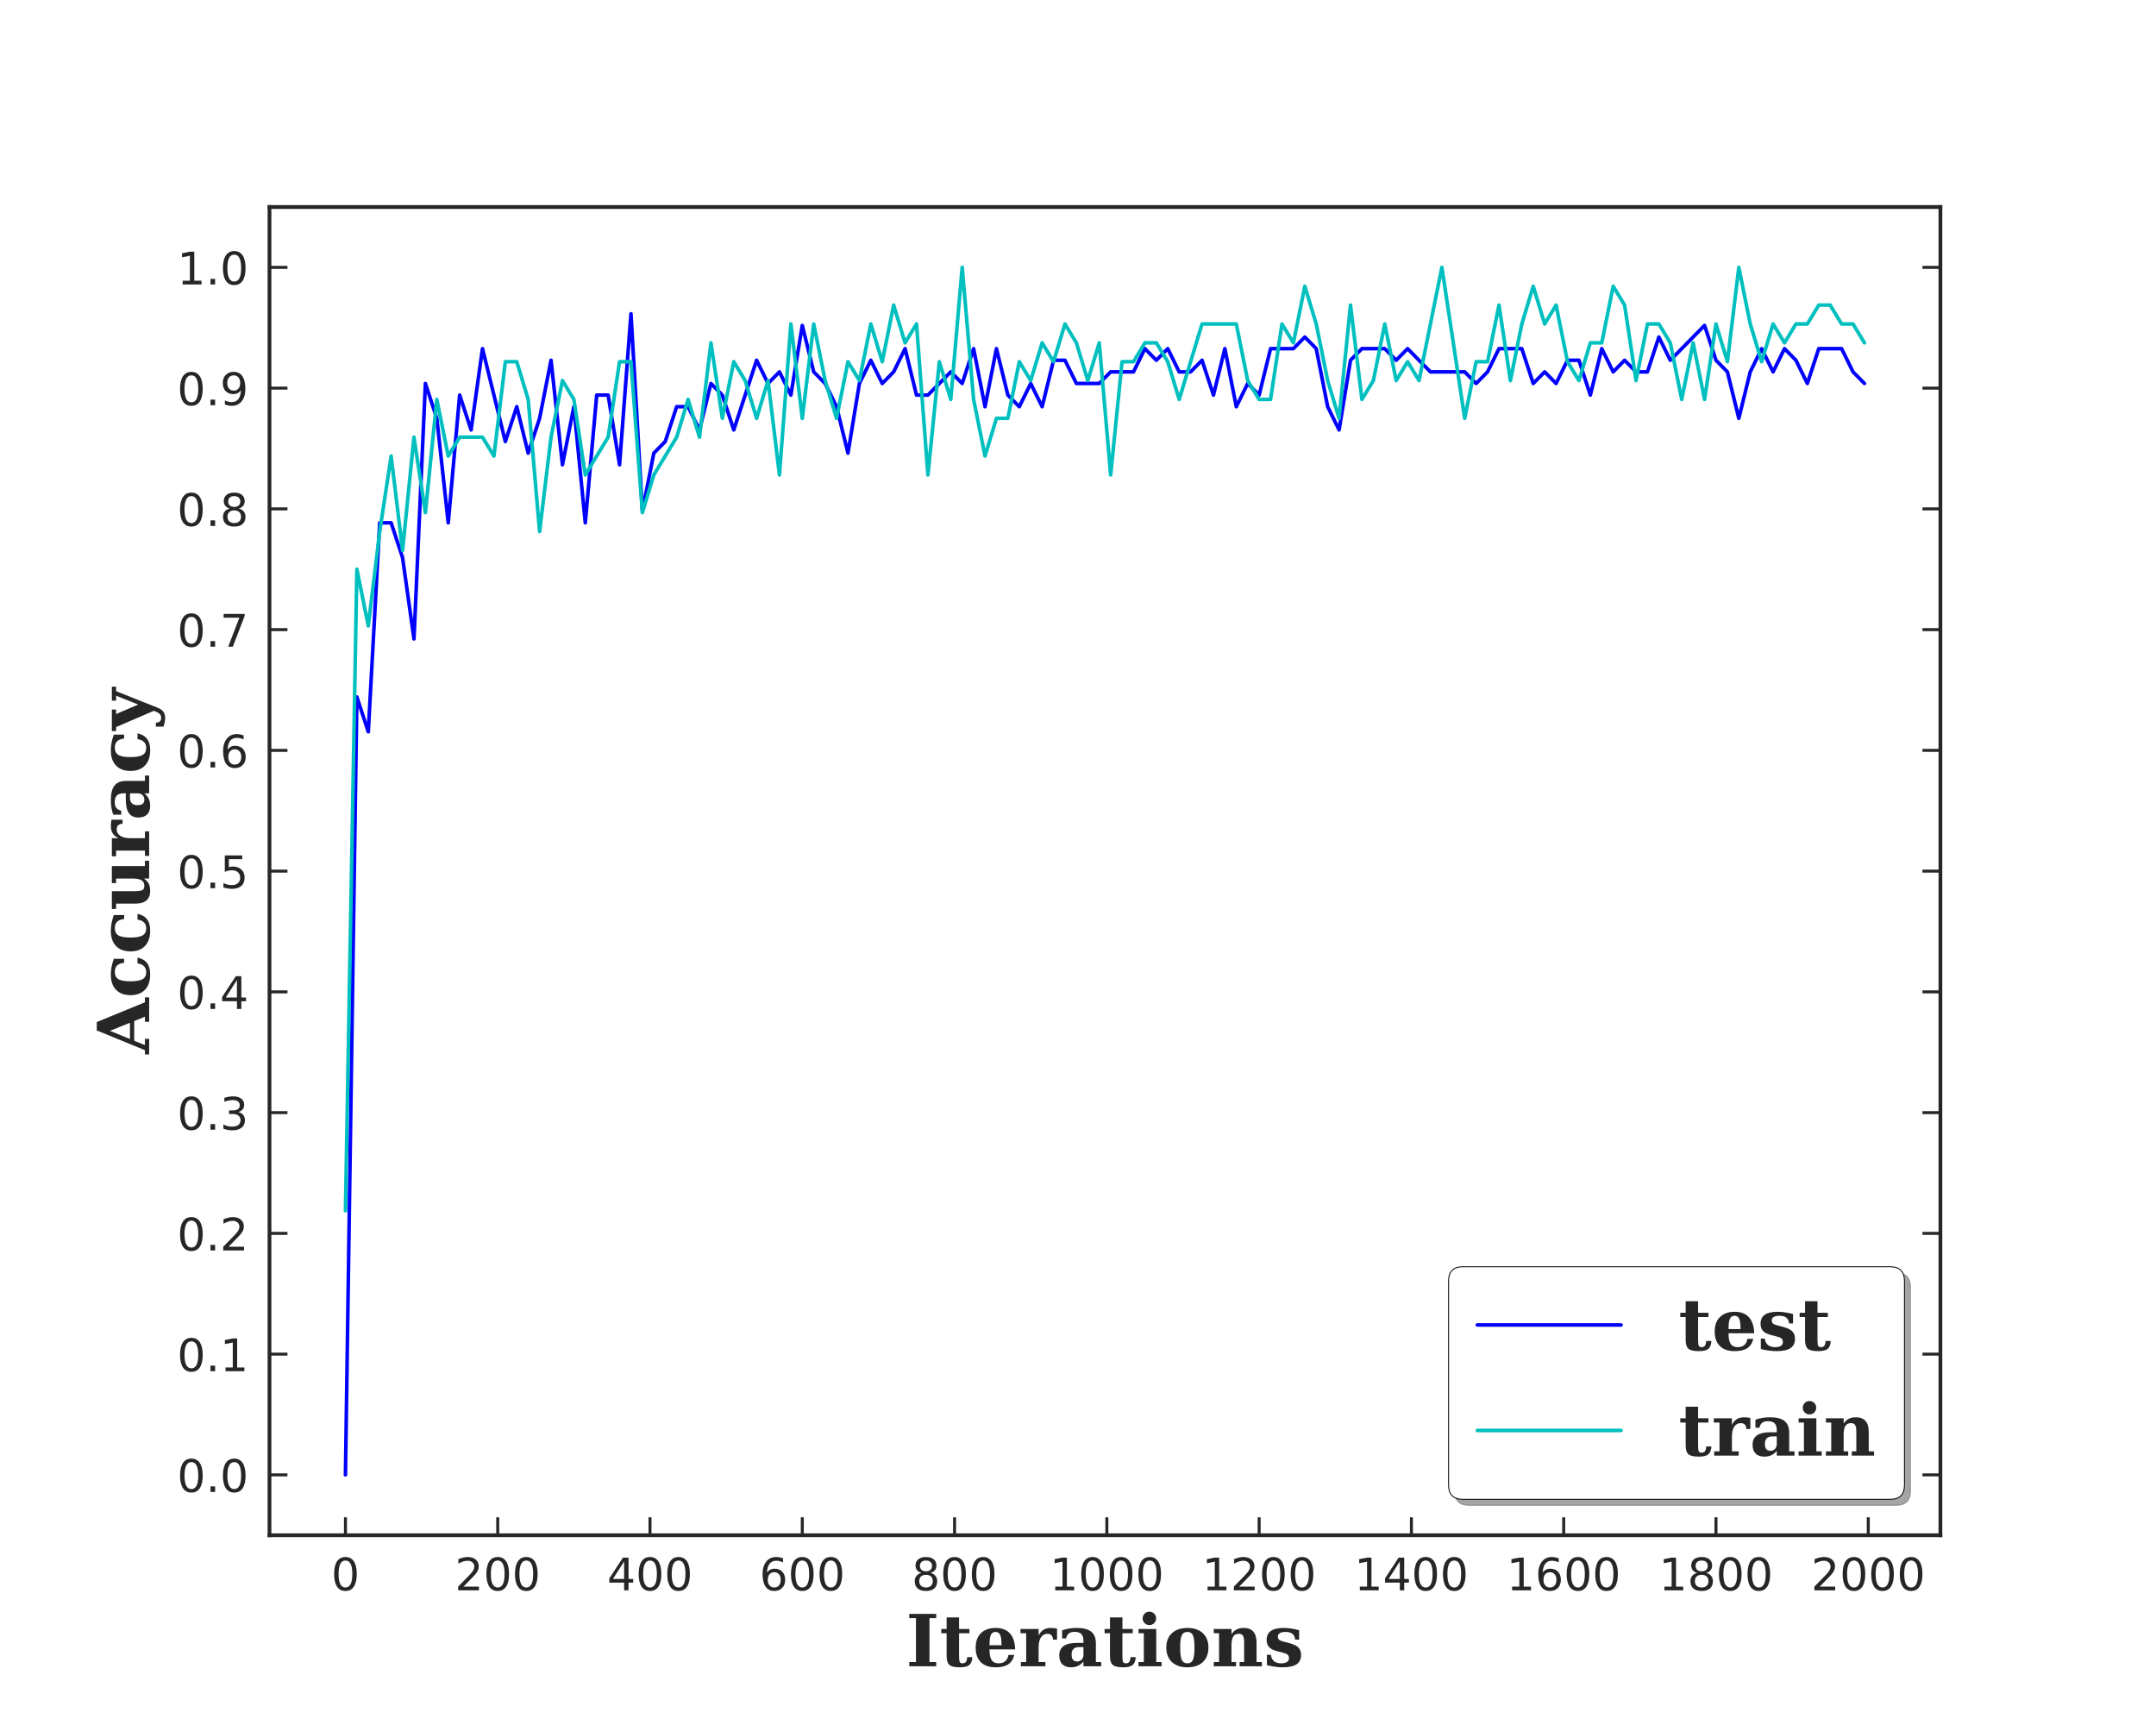 <?xml version="1.0" encoding="utf-8" standalone="no"?>
<!DOCTYPE svg PUBLIC "-//W3C//DTD SVG 1.1//EN"
  "http://www.w3.org/Graphics/SVG/1.1/DTD/svg11.dtd">
<!-- Created with matplotlib (http://matplotlib.org/) -->
<svg height="576pt" version="1.1" viewBox="0 0 720 576" width="720pt" xmlns="http://www.w3.org/2000/svg" xmlns:xlink="http://www.w3.org/1999/xlink">
 <defs>
  <style type="text/css">
*{stroke-linecap:butt;stroke-linejoin:round;}
  </style>
 </defs>
 <g id="figure_1">
  <g id="patch_1">
   <path d="M 0 576 
L 720 576 
L 720 0 
L 0 0 
z
" style="fill:#ffffff;"/>
  </g>
  <g id="axes_1">
   <g id="patch_2">
    <path d="M 90 512.64 
L 648 512.64 
L 648 69.12 
L 90 69.12 
z
" style="fill:#ffffff;"/>
   </g>
   <g id="matplotlib.axis_1">
    <g id="xtick_1">
     <g id="line2d_1">
      <defs>
       <path d="M 0 0 
L 0 -6 
" id="mc3810beb5e" style="stroke:#262626;"/>
      </defs>
      <g>
       <use style="fill:#262626;stroke:#262626;" x="115.364" xlink:href="#mc3810beb5e" y="512.64"/>
      </g>
     </g>
     <g id="text_1">
      <!-- 0 -->
      <defs>
       <path d="M 31.781 66.406 
Q 24.172 66.406 20.328 58.906 
Q 16.5 51.422 16.5 36.375 
Q 16.5 21.391 20.328 13.891 
Q 24.172 6.391 31.781 6.391 
Q 39.453 6.391 43.281 13.891 
Q 47.125 21.391 47.125 36.375 
Q 47.125 51.422 43.281 58.906 
Q 39.453 66.406 31.781 66.406 
z
M 31.781 74.219 
Q 44.047 74.219 50.516 64.516 
Q 56.984 54.828 56.984 36.375 
Q 56.984 17.969 50.516 8.266 
Q 44.047 -1.422 31.781 -1.422 
Q 19.531 -1.422 13.062 8.266 
Q 6.594 17.969 6.594 36.375 
Q 6.594 54.828 13.062 64.516 
Q 19.531 74.219 31.781 74.219 
z
" id="DejaVuSans-30"/>
      </defs>
      <g style="fill:#262626;" transform="translate(110.592 531.038)scale(0.15 -0.15)">
       <use xlink:href="#DejaVuSans-30"/>
      </g>
     </g>
    </g>
    <g id="xtick_2">
     <g id="line2d_2">
      <g>
       <use style="fill:#262626;stroke:#262626;" x="166.218" xlink:href="#mc3810beb5e" y="512.64"/>
      </g>
     </g>
     <g id="text_2">
      <!-- 200 -->
      <defs>
       <path d="M 19.188 8.297 
L 53.609 8.297 
L 53.609 0 
L 7.328 0 
L 7.328 8.297 
Q 12.938 14.109 22.625 23.891 
Q 32.328 33.688 34.812 36.531 
Q 39.547 41.844 41.422 45.531 
Q 43.312 49.219 43.312 52.781 
Q 43.312 58.594 39.234 62.25 
Q 35.156 65.922 28.609 65.922 
Q 23.969 65.922 18.812 64.312 
Q 13.672 62.703 7.812 59.422 
L 7.812 69.391 
Q 13.766 71.781 18.938 73 
Q 24.125 74.219 28.422 74.219 
Q 39.75 74.219 46.484 68.547 
Q 53.219 62.891 53.219 53.422 
Q 53.219 48.922 51.531 44.891 
Q 49.859 40.875 45.406 35.406 
Q 44.188 33.984 37.641 27.219 
Q 31.109 20.453 19.188 8.297 
z
" id="DejaVuSans-32"/>
      </defs>
      <g style="fill:#262626;" transform="translate(151.902 531.038)scale(0.15 -0.15)">
       <use xlink:href="#DejaVuSans-32"/>
       <use x="63.623" xlink:href="#DejaVuSans-30"/>
       <use x="127.246" xlink:href="#DejaVuSans-30"/>
      </g>
     </g>
    </g>
    <g id="xtick_3">
     <g id="line2d_3">
      <g>
       <use style="fill:#262626;stroke:#262626;" x="217.072" xlink:href="#mc3810beb5e" y="512.64"/>
      </g>
     </g>
     <g id="text_3">
      <!-- 400 -->
      <defs>
       <path d="M 37.797 64.312 
L 12.891 25.391 
L 37.797 25.391 
z
M 35.203 72.906 
L 47.609 72.906 
L 47.609 25.391 
L 58.016 25.391 
L 58.016 17.188 
L 47.609 17.188 
L 47.609 0 
L 37.797 0 
L 37.797 17.188 
L 4.891 17.188 
L 4.891 26.703 
z
" id="DejaVuSans-34"/>
      </defs>
      <g style="fill:#262626;" transform="translate(202.757 531.038)scale(0.15 -0.15)">
       <use xlink:href="#DejaVuSans-34"/>
       <use x="63.623" xlink:href="#DejaVuSans-30"/>
       <use x="127.246" xlink:href="#DejaVuSans-30"/>
      </g>
     </g>
    </g>
    <g id="xtick_4">
     <g id="line2d_4">
      <g>
       <use style="fill:#262626;stroke:#262626;" x="267.927" xlink:href="#mc3810beb5e" y="512.64"/>
      </g>
     </g>
     <g id="text_4">
      <!-- 600 -->
      <defs>
       <path d="M 33.016 40.375 
Q 26.375 40.375 22.484 35.828 
Q 18.609 31.297 18.609 23.391 
Q 18.609 15.531 22.484 10.953 
Q 26.375 6.391 33.016 6.391 
Q 39.656 6.391 43.531 10.953 
Q 47.406 15.531 47.406 23.391 
Q 47.406 31.297 43.531 35.828 
Q 39.656 40.375 33.016 40.375 
z
M 52.594 71.297 
L 52.594 62.312 
Q 48.875 64.062 45.094 64.984 
Q 41.312 65.922 37.594 65.922 
Q 27.828 65.922 22.672 59.328 
Q 17.531 52.734 16.797 39.406 
Q 19.672 43.656 24.016 45.922 
Q 28.375 48.188 33.594 48.188 
Q 44.578 48.188 50.953 41.516 
Q 57.328 34.859 57.328 23.391 
Q 57.328 12.156 50.688 5.359 
Q 44.047 -1.422 33.016 -1.422 
Q 20.359 -1.422 13.672 8.266 
Q 6.984 17.969 6.984 36.375 
Q 6.984 53.656 15.188 63.938 
Q 23.391 74.219 37.203 74.219 
Q 40.922 74.219 44.703 73.484 
Q 48.484 72.75 52.594 71.297 
z
" id="DejaVuSans-36"/>
      </defs>
      <g style="fill:#262626;" transform="translate(253.611 531.038)scale(0.15 -0.15)">
       <use xlink:href="#DejaVuSans-36"/>
       <use x="63.623" xlink:href="#DejaVuSans-30"/>
       <use x="127.246" xlink:href="#DejaVuSans-30"/>
      </g>
     </g>
    </g>
    <g id="xtick_5">
     <g id="line2d_5">
      <g>
       <use style="fill:#262626;stroke:#262626;" x="318.781" xlink:href="#mc3810beb5e" y="512.64"/>
      </g>
     </g>
     <g id="text_5">
      <!-- 800 -->
      <defs>
       <path d="M 31.781 34.625 
Q 24.75 34.625 20.719 30.859 
Q 16.703 27.094 16.703 20.516 
Q 16.703 13.922 20.719 10.156 
Q 24.75 6.391 31.781 6.391 
Q 38.812 6.391 42.859 10.172 
Q 46.922 13.969 46.922 20.516 
Q 46.922 27.094 42.891 30.859 
Q 38.875 34.625 31.781 34.625 
z
M 21.922 38.812 
Q 15.578 40.375 12.031 44.719 
Q 8.5 49.078 8.5 55.328 
Q 8.5 64.062 14.719 69.141 
Q 20.953 74.219 31.781 74.219 
Q 42.672 74.219 48.875 69.141 
Q 55.078 64.062 55.078 55.328 
Q 55.078 49.078 51.531 44.719 
Q 48 40.375 41.703 38.812 
Q 48.828 37.156 52.797 32.312 
Q 56.781 27.484 56.781 20.516 
Q 56.781 9.906 50.312 4.234 
Q 43.844 -1.422 31.781 -1.422 
Q 19.734 -1.422 13.25 4.234 
Q 6.781 9.906 6.781 20.516 
Q 6.781 27.484 10.781 32.312 
Q 14.797 37.156 21.922 38.812 
z
M 18.312 54.391 
Q 18.312 48.734 21.844 45.562 
Q 25.391 42.391 31.781 42.391 
Q 38.141 42.391 41.719 45.562 
Q 45.312 48.734 45.312 54.391 
Q 45.312 60.062 41.719 63.234 
Q 38.141 66.406 31.781 66.406 
Q 25.391 66.406 21.844 63.234 
Q 18.312 60.062 18.312 54.391 
z
" id="DejaVuSans-38"/>
      </defs>
      <g style="fill:#262626;" transform="translate(304.466 531.038)scale(0.15 -0.15)">
       <use xlink:href="#DejaVuSans-38"/>
       <use x="63.623" xlink:href="#DejaVuSans-30"/>
       <use x="127.246" xlink:href="#DejaVuSans-30"/>
      </g>
     </g>
    </g>
    <g id="xtick_6">
     <g id="line2d_6">
      <g>
       <use style="fill:#262626;stroke:#262626;" x="369.636" xlink:href="#mc3810beb5e" y="512.64"/>
      </g>
     </g>
     <g id="text_6">
      <!-- 1000 -->
      <defs>
       <path d="M 12.406 8.297 
L 28.516 8.297 
L 28.516 63.922 
L 10.984 60.406 
L 10.984 69.391 
L 28.422 72.906 
L 38.281 72.906 
L 38.281 8.297 
L 54.391 8.297 
L 54.391 0 
L 12.406 0 
z
" id="DejaVuSans-31"/>
      </defs>
      <g style="fill:#262626;" transform="translate(350.548 531.038)scale(0.15 -0.15)">
       <use xlink:href="#DejaVuSans-31"/>
       <use x="63.623" xlink:href="#DejaVuSans-30"/>
       <use x="127.246" xlink:href="#DejaVuSans-30"/>
       <use x="190.869" xlink:href="#DejaVuSans-30"/>
      </g>
     </g>
    </g>
    <g id="xtick_7">
     <g id="line2d_7">
      <g>
       <use style="fill:#262626;stroke:#262626;" x="420.49" xlink:href="#mc3810beb5e" y="512.64"/>
      </g>
     </g>
     <g id="text_7">
      <!-- 1200 -->
      <g style="fill:#262626;" transform="translate(401.403 531.038)scale(0.15 -0.15)">
       <use xlink:href="#DejaVuSans-31"/>
       <use x="63.623" xlink:href="#DejaVuSans-32"/>
       <use x="127.246" xlink:href="#DejaVuSans-30"/>
       <use x="190.869" xlink:href="#DejaVuSans-30"/>
      </g>
     </g>
    </g>
    <g id="xtick_8">
     <g id="line2d_8">
      <g>
       <use style="fill:#262626;stroke:#262626;" x="471.344" xlink:href="#mc3810beb5e" y="512.64"/>
      </g>
     </g>
     <g id="text_8">
      <!-- 1400 -->
      <g style="fill:#262626;" transform="translate(452.257 531.038)scale(0.15 -0.15)">
       <use xlink:href="#DejaVuSans-31"/>
       <use x="63.623" xlink:href="#DejaVuSans-34"/>
       <use x="127.246" xlink:href="#DejaVuSans-30"/>
       <use x="190.869" xlink:href="#DejaVuSans-30"/>
      </g>
     </g>
    </g>
    <g id="xtick_9">
     <g id="line2d_9">
      <g>
       <use style="fill:#262626;stroke:#262626;" x="522.199" xlink:href="#mc3810beb5e" y="512.64"/>
      </g>
     </g>
     <g id="text_9">
      <!-- 1600 -->
      <g style="fill:#262626;" transform="translate(503.111 531.038)scale(0.15 -0.15)">
       <use xlink:href="#DejaVuSans-31"/>
       <use x="63.623" xlink:href="#DejaVuSans-36"/>
       <use x="127.246" xlink:href="#DejaVuSans-30"/>
       <use x="190.869" xlink:href="#DejaVuSans-30"/>
      </g>
     </g>
    </g>
    <g id="xtick_10">
     <g id="line2d_10">
      <g>
       <use style="fill:#262626;stroke:#262626;" x="573.053" xlink:href="#mc3810beb5e" y="512.64"/>
      </g>
     </g>
     <g id="text_10">
      <!-- 1800 -->
      <g style="fill:#262626;" transform="translate(553.966 531.038)scale(0.15 -0.15)">
       <use xlink:href="#DejaVuSans-31"/>
       <use x="63.623" xlink:href="#DejaVuSans-38"/>
       <use x="127.246" xlink:href="#DejaVuSans-30"/>
       <use x="190.869" xlink:href="#DejaVuSans-30"/>
      </g>
     </g>
    </g>
    <g id="xtick_11">
     <g id="line2d_11">
      <g>
       <use style="fill:#262626;stroke:#262626;" x="623.908" xlink:href="#mc3810beb5e" y="512.64"/>
      </g>
     </g>
     <g id="text_11">
      <!-- 2000 -->
      <g style="fill:#262626;" transform="translate(604.82 531.038)scale(0.15 -0.15)">
       <use xlink:href="#DejaVuSans-32"/>
       <use x="63.623" xlink:href="#DejaVuSans-30"/>
       <use x="127.246" xlink:href="#DejaVuSans-30"/>
       <use x="190.869" xlink:href="#DejaVuSans-30"/>
      </g>
     </g>
    </g>
    <g id="text_12">
     <!-- Iterations -->
     <defs>
      <path d="M 4.688 0 
L 4.688 5.906 
L 14.016 5.906 
L 14.016 67 
L 4.688 67 
L 4.688 72.906 
L 42.188 72.906 
L 42.188 67 
L 32.812 67 
L 32.812 5.906 
L 42.188 5.906 
L 42.188 0 
z
" id="DejaVuSerif-Bold-49"/>
      <path d="M 9.906 46 
L 2.391 46 
L 2.391 51.906 
L 9.906 51.906 
L 9.906 68.016 
L 27.203 68.016 
L 27.203 51.906 
L 41.609 51.906 
L 41.609 46 
L 27.203 46 
L 27.203 14.203 
Q 27.203 7.422 28.266 5.766 
Q 29.344 4.109 32.172 4.109 
Q 35.297 4.109 36.812 6.203 
Q 38.328 8.297 38.422 12.703 
L 45.703 12.703 
Q 45.266 4.891 41.422 1.734 
Q 37.594 -1.422 28.219 -1.422 
Q 17.531 -1.422 13.719 1.922 
Q 9.906 5.281 9.906 14.203 
z
" id="DejaVuSerif-Bold-74"/>
      <path d="M 40.094 29.297 
Q 40.094 39.547 38.188 43.672 
Q 36.281 47.797 31.688 47.797 
Q 27.25 47.797 25.312 43.75 
Q 23.391 39.703 23.391 30.172 
L 23.391 29.297 
z
M 59.078 23.484 
L 23.391 23.484 
L 23.391 23.094 
Q 23.391 13.031 26.406 8.562 
Q 29.438 4.109 36.188 4.109 
Q 41.797 4.109 45.266 7.078 
Q 48.734 10.062 49.703 15.719 
L 57.812 15.719 
Q 55.719 6.891 49.469 2.734 
Q 43.219 -1.422 31.984 -1.422 
Q 18.5 -1.422 11.297 5.688 
Q 4.109 12.797 4.109 25.984 
Q 4.109 38.875 11.469 46.094 
Q 18.844 53.328 31.984 53.328 
Q 44.875 53.328 51.75 45.734 
Q 58.641 38.141 59.078 23.484 
z
" id="DejaVuSerif-Bold-65"/>
      <path d="M 53.719 52.484 
L 53.719 37.016 
L 48.188 37.016 
Q 47.906 41.156 45.953 43.188 
Q 44 45.219 40.281 45.219 
Q 34.625 45.219 31.344 40.234 
Q 28.078 35.25 28.078 26.422 
L 28.078 5.906 
L 37.5 5.906 
L 37.5 0 
L 3.422 0 
L 3.422 5.906 
L 10.797 5.906 
L 10.797 46 
L 2.875 46 
L 2.875 51.906 
L 28.078 51.906 
L 28.078 42.672 
Q 30.609 48.094 34.781 50.703 
Q 38.969 53.328 45.016 53.328 
Q 46.531 53.328 48.703 53.094 
Q 50.875 52.875 53.719 52.484 
z
" id="DejaVuSerif-Bold-72"/>
      <path d="M 55.078 31.891 
L 55.078 5.906 
L 62.5 5.906 
L 62.5 0 
L 37.797 0 
L 37.797 6.594 
Q 34.375 2.484 30.172 0.531 
Q 25.984 -1.422 20.609 -1.422 
Q 12.641 -1.422 8.375 2.844 
Q 4.109 7.125 4.109 15.094 
Q 4.109 23.828 10.234 28.172 
Q 16.359 32.516 28.719 32.516 
L 37.797 32.516 
L 37.797 35.594 
Q 37.797 41.891 34.812 44.891 
Q 31.844 47.906 25.594 47.906 
Q 20.406 47.906 17.594 45.781 
Q 14.797 43.656 13.625 38.812 
L 8.109 38.812 
L 8.109 50 
Q 12.75 51.656 17.719 52.484 
Q 22.703 53.328 28.219 53.328 
Q 42.141 53.328 48.609 48.141 
Q 55.078 42.969 55.078 31.891 
z
M 37.797 16.312 
L 37.797 26.703 
L 31.297 26.703 
Q 26.469 26.703 23.875 24.062 
Q 21.297 21.438 21.297 16.5 
Q 21.297 11.578 23.172 9.125 
Q 25.047 6.688 28.906 6.688 
Q 32.906 6.688 35.344 9.328 
Q 37.797 11.969 37.797 16.312 
z
" id="DejaVuSerif-Bold-61"/>
      <path d="M 9.188 66.609 
Q 9.188 70.562 11.922 73.266 
Q 14.656 75.984 18.609 75.984 
Q 22.469 75.984 25.172 73.266 
Q 27.875 70.562 27.875 66.609 
Q 27.875 62.75 25.172 60.031 
Q 22.469 57.328 18.609 57.328 
Q 14.656 57.328 11.922 60.016 
Q 9.188 62.703 9.188 66.609 
z
M 28.078 5.906 
L 35.5 5.906 
L 35.5 0 
L 3.422 0 
L 3.422 5.906 
L 10.797 5.906 
L 10.797 46 
L 3.422 46 
L 3.422 51.906 
L 28.078 51.906 
z
" id="DejaVuSerif-Bold-69"/>
      <path d="M 33.406 4.109 
Q 38.875 4.109 41.094 8.797 
Q 43.312 13.484 43.312 25.984 
Q 43.312 38.484 41.109 43.141 
Q 38.922 47.797 33.406 47.797 
Q 27.875 47.797 25.625 43.078 
Q 23.391 38.375 23.391 25.984 
Q 23.391 13.578 25.625 8.844 
Q 27.875 4.109 33.406 4.109 
z
M 33.406 -1.422 
Q 19.672 -1.422 11.891 5.875 
Q 4.109 13.188 4.109 25.984 
Q 4.109 38.812 11.891 46.062 
Q 19.672 53.328 33.406 53.328 
Q 47.172 53.328 54.938 46.062 
Q 62.703 38.812 62.703 25.984 
Q 62.703 13.188 54.906 5.875 
Q 47.125 -1.422 33.406 -1.422 
z
" id="DejaVuSerif-Bold-6f"/>
      <path d="M 3.422 0 
L 3.422 5.906 
L 10.797 5.906 
L 10.797 46 
L 3.422 46 
L 3.422 51.906 
L 28.078 51.906 
L 28.078 44.578 
Q 31.203 49.219 35.203 51.266 
Q 39.203 53.328 45.312 53.328 
Q 54.047 53.328 58.516 48.172 
Q 62.984 43.016 62.984 33.016 
L 62.984 5.906 
L 70.406 5.906 
L 70.406 0 
L 39.406 0 
L 39.406 5.906 
L 45.703 5.906 
L 45.703 33.5 
Q 45.703 40.094 44.016 42.656 
Q 42.328 45.219 38.188 45.219 
Q 32.953 45.219 30.516 41.375 
Q 28.078 37.547 28.078 29.203 
L 28.078 5.906 
L 34.422 5.906 
L 34.422 0 
z
" id="DejaVuSerif-Bold-6e"/>
      <path d="M 4.688 1.516 
L 4.688 16.016 
L 10.203 16.016 
Q 10.891 10.203 14.547 7.156 
Q 18.219 4.109 24.516 4.109 
Q 29.781 4.109 32.594 5.938 
Q 35.406 7.766 35.406 11.188 
Q 35.406 14.312 33.625 16.016 
Q 31.844 17.719 26.703 19 
L 19.578 20.797 
Q 11.531 22.797 7.906 26.531 
Q 4.297 30.281 4.297 36.625 
Q 4.297 45.062 10.156 49.188 
Q 16.016 53.328 28.219 53.328 
Q 32.812 53.328 38.016 52.562 
Q 43.219 51.812 49.516 50.203 
L 49.516 37.109 
L 44 37.109 
Q 43.562 42.438 40.203 45.109 
Q 36.859 47.797 30.609 47.797 
Q 25.344 47.797 22.625 46.109 
Q 19.922 44.438 19.922 41.219 
Q 19.922 38.578 21.484 37.062 
Q 23.047 35.547 27.094 34.516 
L 34.188 32.719 
Q 44.391 30.125 48.297 26.312 
Q 52.203 22.516 52.203 15.719 
Q 52.203 6.938 45.922 2.75 
Q 39.656 -1.422 26.422 -1.422 
Q 21.578 -1.422 16.156 -0.688 
Q 10.75 0.047 4.688 1.516 
z
" id="DejaVuSerif-Bold-73"/>
     </defs>
     <g style="fill:#262626;" transform="translate(302.526 556.393)scale(0.24 -0.24)">
      <use xlink:href="#DejaVuSerif-Bold-49"/>
      <use x="46.777" xlink:href="#DejaVuSerif-Bold-74"/>
      <use x="92.969" xlink:href="#DejaVuSerif-Bold-65"/>
      <use x="156.592" xlink:href="#DejaVuSerif-Bold-72"/>
      <use x="209.277" xlink:href="#DejaVuSerif-Bold-61"/>
      <use x="274.072" xlink:href="#DejaVuSerif-Bold-74"/>
      <use x="320.264" xlink:href="#DejaVuSerif-Bold-69"/>
      <use x="358.252" xlink:href="#DejaVuSerif-Bold-6f"/>
      <use x="424.951" xlink:href="#DejaVuSerif-Bold-6e"/>
      <use x="497.656" xlink:href="#DejaVuSerif-Bold-73"/>
     </g>
    </g>
   </g>
   <g id="matplotlib.axis_2">
    <g id="ytick_1">
     <g id="line2d_12">
      <defs>
       <path d="M 0 0 
L 6 0 
" id="m9e32a85d1a" style="stroke:#262626;"/>
      </defs>
      <g>
       <use style="fill:#262626;stroke:#262626;" x="90" xlink:href="#m9e32a85d1a" y="492.48"/>
      </g>
     </g>
     <g id="line2d_13">
      <defs>
       <path d="M 0 0 
L -6 0 
" id="m6698a040df" style="stroke:#262626;"/>
      </defs>
      <g>
       <use style="fill:#262626;stroke:#262626;" x="648" xlink:href="#m6698a040df" y="492.48"/>
      </g>
     </g>
     <g id="text_13">
      <!-- 0.0 -->
      <defs>
       <path d="M 10.688 12.406 
L 21 12.406 
L 21 0 
L 10.688 0 
z
" id="DejaVuSans-2e"/>
      </defs>
      <g style="fill:#262626;" transform="translate(59.145 498.179)scale(0.15 -0.15)">
       <use xlink:href="#DejaVuSans-30"/>
       <use x="63.623" xlink:href="#DejaVuSans-2e"/>
       <use x="95.41" xlink:href="#DejaVuSans-30"/>
      </g>
     </g>
    </g>
    <g id="ytick_2">
     <g id="line2d_14">
      <g>
       <use style="fill:#262626;stroke:#262626;" x="90" xlink:href="#m9e32a85d1a" y="452.16"/>
      </g>
     </g>
     <g id="line2d_15">
      <g>
       <use style="fill:#262626;stroke:#262626;" x="648" xlink:href="#m6698a040df" y="452.16"/>
      </g>
     </g>
     <g id="text_14">
      <!-- 0.1 -->
      <g style="fill:#262626;" transform="translate(59.145 457.859)scale(0.15 -0.15)">
       <use xlink:href="#DejaVuSans-30"/>
       <use x="63.623" xlink:href="#DejaVuSans-2e"/>
       <use x="95.41" xlink:href="#DejaVuSans-31"/>
      </g>
     </g>
    </g>
    <g id="ytick_3">
     <g id="line2d_16">
      <g>
       <use style="fill:#262626;stroke:#262626;" x="90" xlink:href="#m9e32a85d1a" y="411.84"/>
      </g>
     </g>
     <g id="line2d_17">
      <g>
       <use style="fill:#262626;stroke:#262626;" x="648" xlink:href="#m6698a040df" y="411.84"/>
      </g>
     </g>
     <g id="text_15">
      <!-- 0.2 -->
      <g style="fill:#262626;" transform="translate(59.145 417.539)scale(0.15 -0.15)">
       <use xlink:href="#DejaVuSans-30"/>
       <use x="63.623" xlink:href="#DejaVuSans-2e"/>
       <use x="95.41" xlink:href="#DejaVuSans-32"/>
      </g>
     </g>
    </g>
    <g id="ytick_4">
     <g id="line2d_18">
      <g>
       <use style="fill:#262626;stroke:#262626;" x="90" xlink:href="#m9e32a85d1a" y="371.52"/>
      </g>
     </g>
     <g id="line2d_19">
      <g>
       <use style="fill:#262626;stroke:#262626;" x="648" xlink:href="#m6698a040df" y="371.52"/>
      </g>
     </g>
     <g id="text_16">
      <!-- 0.3 -->
      <defs>
       <path d="M 40.578 39.312 
Q 47.656 37.797 51.625 33 
Q 55.609 28.219 55.609 21.188 
Q 55.609 10.406 48.188 4.484 
Q 40.766 -1.422 27.094 -1.422 
Q 22.516 -1.422 17.656 -0.516 
Q 12.797 0.391 7.625 2.203 
L 7.625 11.719 
Q 11.719 9.328 16.594 8.109 
Q 21.484 6.891 26.812 6.891 
Q 36.078 6.891 40.938 10.547 
Q 45.797 14.203 45.797 21.188 
Q 45.797 27.641 41.281 31.266 
Q 36.766 34.906 28.719 34.906 
L 20.219 34.906 
L 20.219 43.016 
L 29.109 43.016 
Q 36.375 43.016 40.234 45.922 
Q 44.094 48.828 44.094 54.297 
Q 44.094 59.906 40.109 62.906 
Q 36.141 65.922 28.719 65.922 
Q 24.656 65.922 20.016 65.031 
Q 15.375 64.156 9.812 62.312 
L 9.812 71.094 
Q 15.438 72.656 20.344 73.438 
Q 25.25 74.219 29.594 74.219 
Q 40.828 74.219 47.359 69.109 
Q 53.906 64.016 53.906 55.328 
Q 53.906 49.266 50.438 45.094 
Q 46.969 40.922 40.578 39.312 
z
" id="DejaVuSans-33"/>
      </defs>
      <g style="fill:#262626;" transform="translate(59.145 377.219)scale(0.15 -0.15)">
       <use xlink:href="#DejaVuSans-30"/>
       <use x="63.623" xlink:href="#DejaVuSans-2e"/>
       <use x="95.41" xlink:href="#DejaVuSans-33"/>
      </g>
     </g>
    </g>
    <g id="ytick_5">
     <g id="line2d_20">
      <g>
       <use style="fill:#262626;stroke:#262626;" x="90" xlink:href="#m9e32a85d1a" y="331.2"/>
      </g>
     </g>
     <g id="line2d_21">
      <g>
       <use style="fill:#262626;stroke:#262626;" x="648" xlink:href="#m6698a040df" y="331.2"/>
      </g>
     </g>
     <g id="text_17">
      <!-- 0.4 -->
      <g style="fill:#262626;" transform="translate(59.145 336.899)scale(0.15 -0.15)">
       <use xlink:href="#DejaVuSans-30"/>
       <use x="63.623" xlink:href="#DejaVuSans-2e"/>
       <use x="95.41" xlink:href="#DejaVuSans-34"/>
      </g>
     </g>
    </g>
    <g id="ytick_6">
     <g id="line2d_22">
      <g>
       <use style="fill:#262626;stroke:#262626;" x="90" xlink:href="#m9e32a85d1a" y="290.88"/>
      </g>
     </g>
     <g id="line2d_23">
      <g>
       <use style="fill:#262626;stroke:#262626;" x="648" xlink:href="#m6698a040df" y="290.88"/>
      </g>
     </g>
     <g id="text_18">
      <!-- 0.5 -->
      <defs>
       <path d="M 10.797 72.906 
L 49.516 72.906 
L 49.516 64.594 
L 19.828 64.594 
L 19.828 46.734 
Q 21.969 47.469 24.109 47.828 
Q 26.266 48.188 28.422 48.188 
Q 40.625 48.188 47.75 41.5 
Q 54.891 34.812 54.891 23.391 
Q 54.891 11.625 47.562 5.094 
Q 40.234 -1.422 26.906 -1.422 
Q 22.312 -1.422 17.547 -0.641 
Q 12.797 0.141 7.719 1.703 
L 7.719 11.625 
Q 12.109 9.234 16.797 8.062 
Q 21.484 6.891 26.703 6.891 
Q 35.156 6.891 40.078 11.328 
Q 45.016 15.766 45.016 23.391 
Q 45.016 31 40.078 35.438 
Q 35.156 39.891 26.703 39.891 
Q 22.75 39.891 18.812 39.016 
Q 14.891 38.141 10.797 36.281 
z
" id="DejaVuSans-35"/>
      </defs>
      <g style="fill:#262626;" transform="translate(59.145 296.579)scale(0.15 -0.15)">
       <use xlink:href="#DejaVuSans-30"/>
       <use x="63.623" xlink:href="#DejaVuSans-2e"/>
       <use x="95.41" xlink:href="#DejaVuSans-35"/>
      </g>
     </g>
    </g>
    <g id="ytick_7">
     <g id="line2d_24">
      <g>
       <use style="fill:#262626;stroke:#262626;" x="90" xlink:href="#m9e32a85d1a" y="250.56"/>
      </g>
     </g>
     <g id="line2d_25">
      <g>
       <use style="fill:#262626;stroke:#262626;" x="648" xlink:href="#m6698a040df" y="250.56"/>
      </g>
     </g>
     <g id="text_19">
      <!-- 0.6 -->
      <g style="fill:#262626;" transform="translate(59.145 256.259)scale(0.15 -0.15)">
       <use xlink:href="#DejaVuSans-30"/>
       <use x="63.623" xlink:href="#DejaVuSans-2e"/>
       <use x="95.41" xlink:href="#DejaVuSans-36"/>
      </g>
     </g>
    </g>
    <g id="ytick_8">
     <g id="line2d_26">
      <g>
       <use style="fill:#262626;stroke:#262626;" x="90" xlink:href="#m9e32a85d1a" y="210.24"/>
      </g>
     </g>
     <g id="line2d_27">
      <g>
       <use style="fill:#262626;stroke:#262626;" x="648" xlink:href="#m6698a040df" y="210.24"/>
      </g>
     </g>
     <g id="text_20">
      <!-- 0.7 -->
      <defs>
       <path d="M 8.203 72.906 
L 55.078 72.906 
L 55.078 68.703 
L 28.609 0 
L 18.312 0 
L 43.219 64.594 
L 8.203 64.594 
z
" id="DejaVuSans-37"/>
      </defs>
      <g style="fill:#262626;" transform="translate(59.145 215.939)scale(0.15 -0.15)">
       <use xlink:href="#DejaVuSans-30"/>
       <use x="63.623" xlink:href="#DejaVuSans-2e"/>
       <use x="95.41" xlink:href="#DejaVuSans-37"/>
      </g>
     </g>
    </g>
    <g id="ytick_9">
     <g id="line2d_28">
      <g>
       <use style="fill:#262626;stroke:#262626;" x="90" xlink:href="#m9e32a85d1a" y="169.92"/>
      </g>
     </g>
     <g id="line2d_29">
      <g>
       <use style="fill:#262626;stroke:#262626;" x="648" xlink:href="#m6698a040df" y="169.92"/>
      </g>
     </g>
     <g id="text_21">
      <!-- 0.8 -->
      <g style="fill:#262626;" transform="translate(59.145 175.619)scale(0.15 -0.15)">
       <use xlink:href="#DejaVuSans-30"/>
       <use x="63.623" xlink:href="#DejaVuSans-2e"/>
       <use x="95.41" xlink:href="#DejaVuSans-38"/>
      </g>
     </g>
    </g>
    <g id="ytick_10">
     <g id="line2d_30">
      <g>
       <use style="fill:#262626;stroke:#262626;" x="90" xlink:href="#m9e32a85d1a" y="129.6"/>
      </g>
     </g>
     <g id="line2d_31">
      <g>
       <use style="fill:#262626;stroke:#262626;" x="648" xlink:href="#m6698a040df" y="129.6"/>
      </g>
     </g>
     <g id="text_22">
      <!-- 0.9 -->
      <defs>
       <path d="M 10.984 1.516 
L 10.984 10.5 
Q 14.703 8.734 18.5 7.812 
Q 22.312 6.891 25.984 6.891 
Q 35.75 6.891 40.891 13.453 
Q 46.047 20.016 46.781 33.406 
Q 43.953 29.203 39.594 26.953 
Q 35.25 24.703 29.984 24.703 
Q 19.047 24.703 12.672 31.312 
Q 6.297 37.938 6.297 49.422 
Q 6.297 60.641 12.938 67.422 
Q 19.578 74.219 30.609 74.219 
Q 43.266 74.219 49.922 64.516 
Q 56.594 54.828 56.594 36.375 
Q 56.594 19.141 48.406 8.859 
Q 40.234 -1.422 26.422 -1.422 
Q 22.703 -1.422 18.891 -0.688 
Q 15.094 0.047 10.984 1.516 
z
M 30.609 32.422 
Q 37.25 32.422 41.125 36.953 
Q 45.016 41.5 45.016 49.422 
Q 45.016 57.281 41.125 61.844 
Q 37.25 66.406 30.609 66.406 
Q 23.969 66.406 20.094 61.844 
Q 16.219 57.281 16.219 49.422 
Q 16.219 41.5 20.094 36.953 
Q 23.969 32.422 30.609 32.422 
z
" id="DejaVuSans-39"/>
      </defs>
      <g style="fill:#262626;" transform="translate(59.145 135.299)scale(0.15 -0.15)">
       <use xlink:href="#DejaVuSans-30"/>
       <use x="63.623" xlink:href="#DejaVuSans-2e"/>
       <use x="95.41" xlink:href="#DejaVuSans-39"/>
      </g>
     </g>
    </g>
    <g id="ytick_11">
     <g id="line2d_32">
      <g>
       <use style="fill:#262626;stroke:#262626;" x="90" xlink:href="#m9e32a85d1a" y="89.28"/>
      </g>
     </g>
     <g id="line2d_33">
      <g>
       <use style="fill:#262626;stroke:#262626;" x="648" xlink:href="#m6698a040df" y="89.28"/>
      </g>
     </g>
     <g id="text_23">
      <!-- 1.0 -->
      <g style="fill:#262626;" transform="translate(59.145 94.979)scale(0.15 -0.15)">
       <use xlink:href="#DejaVuSans-31"/>
       <use x="63.623" xlink:href="#DejaVuSans-2e"/>
       <use x="95.41" xlink:href="#DejaVuSans-30"/>
      </g>
     </g>
    </g>
    <g id="text_24">
     <!-- Accuracy -->
     <defs>
      <path d="M -0.781 0 
L -0.781 5.906 
L 5.172 5.906 
L 32.625 72.906 
L 44.281 72.906 
L 71.781 5.906 
L 78.719 5.906 
L 78.719 0 
L 44.578 0 
L 44.578 5.906 
L 51.703 5.906 
L 45.703 20.797 
L 18.312 20.797 
L 12.203 5.906 
L 20.906 5.906 
L 20.906 0 
z
M 20.703 26.703 
L 43.312 26.703 
L 32.078 54.594 
z
" id="DejaVuSerif-Bold-41"/>
      <path d="M 56.391 16.219 
Q 54.547 7.328 48.797 2.953 
Q 43.062 -1.422 33.203 -1.422 
Q 19.344 -1.422 11.719 5.75 
Q 4.109 12.938 4.109 25.984 
Q 4.109 38.875 11.625 46.094 
Q 19.141 53.328 32.516 53.328 
Q 37.938 53.328 43.453 52.297 
Q 48.969 51.266 54.688 49.219 
L 54.688 34.812 
L 49.219 34.812 
Q 48.438 41.406 45.359 44.594 
Q 42.281 47.797 36.719 47.797 
Q 29.5 47.797 26.438 42.906 
Q 23.391 38.031 23.391 25.984 
Q 23.391 14.203 26.359 9.156 
Q 29.344 4.109 36.078 4.109 
Q 41.312 4.109 44.453 7.234 
Q 47.609 10.359 48.297 16.219 
z
" id="DejaVuSerif-Bold-63"/>
      <path d="M 61.922 51.906 
L 61.922 5.906 
L 69.281 5.906 
L 69.281 0 
L 44.578 0 
L 44.578 7.328 
Q 41.5 2.688 37.5 0.625 
Q 33.5 -1.422 27.391 -1.422 
Q 18.656 -1.422 14.188 3.734 
Q 9.719 8.891 9.719 18.891 
L 9.719 46 
L 2.297 46 
L 2.297 51.906 
L 27 51.906 
L 27 21.578 
Q 27 11.922 28.609 9.297 
Q 30.219 6.688 34.516 6.688 
Q 39.75 6.688 42.156 10.547 
Q 44.578 14.406 44.578 22.797 
L 44.578 46 
L 38.281 46 
L 38.281 51.906 
z
" id="DejaVuSerif-Bold-75"/>
      <path d="M 31.203 -11.719 
Q 28.859 -17.438 25.531 -19.828 
Q 22.219 -22.219 16.609 -22.219 
Q 14.203 -22.219 11.266 -21.672 
Q 8.344 -21.141 4.891 -20.125 
L 4.891 -9.281 
L 10.406 -9.328 
Q 10.547 -13.094 12.172 -14.891 
Q 13.812 -16.703 17.094 -16.703 
Q 20.266 -16.703 22.219 -14.969 
Q 24.172 -13.234 26.125 -8.406 
L 26.906 -6.594 
L 4.297 46 
L -1.312 46 
L -1.312 51.906 
L 28.609 51.906 
L 28.609 46 
L 22.406 46 
L 35.594 15.281 
L 47.906 46 
L 41.016 46 
L 41.016 51.906 
L 60.5 51.906 
L 60.5 46 
L 54.203 46 
z
" id="DejaVuSerif-Bold-79"/>
     </defs>
     <g style="fill:#262626;" transform="translate(49.813 351.908)rotate(-90)scale(0.24 -0.24)">
      <use xlink:href="#DejaVuSerif-Bold-41"/>
      <use x="77.588" xlink:href="#DejaVuSerif-Bold-63"/>
      <use x="138.477" xlink:href="#DejaVuSerif-Bold-63"/>
      <use x="199.365" xlink:href="#DejaVuSerif-Bold-75"/>
      <use x="272.07" xlink:href="#DejaVuSerif-Bold-72"/>
      <use x="324.756" xlink:href="#DejaVuSerif-Bold-61"/>
      <use x="389.551" xlink:href="#DejaVuSerif-Bold-63"/>
      <use x="450.439" xlink:href="#DejaVuSerif-Bold-79"/>
     </g>
    </g>
   </g>
   <g id="line2d_34">
    <path clip-path="url(#p2ad2d64048)" d="M 115.364 492.48 
L 119.178 232.726 
L 122.992 244.357 
L 126.806 174.572 
L 130.62 174.572 
L 134.434 186.203 
L 138.248 213.342 
L 142.062 128.049 
L 145.876 139.68 
L 149.69 174.572 
L 153.504 131.926 
L 157.319 143.557 
L 161.133 116.418 
L 168.761 147.434 
L 172.575 135.803 
L 176.389 151.311 
L 180.203 139.68 
L 184.017 120.295 
L 187.831 155.188 
L 191.645 135.803 
L 195.459 174.572 
L 199.273 131.926 
L 203.087 131.926 
L 206.902 155.188 
L 210.716 104.788 
L 214.53 170.695 
L 218.344 151.311 
L 222.158 147.434 
L 225.972 135.803 
L 229.786 135.803 
L 233.6 143.557 
L 237.414 128.049 
L 241.228 131.926 
L 245.042 143.557 
L 252.671 120.295 
L 256.485 128.049 
L 260.299 124.172 
L 264.113 131.926 
L 267.927 108.665 
L 271.741 124.172 
L 275.555 128.049 
L 279.369 135.803 
L 283.183 151.311 
L 286.997 128.049 
L 290.811 120.295 
L 294.625 128.049 
L 298.44 124.172 
L 302.254 116.418 
L 306.068 131.926 
L 309.882 131.926 
L 317.51 124.172 
L 321.324 128.049 
L 325.138 116.418 
L 328.952 135.803 
L 332.766 116.418 
L 336.58 131.926 
L 340.394 135.803 
L 344.208 128.049 
L 348.023 135.803 
L 351.837 120.295 
L 355.651 120.295 
L 359.465 128.049 
L 367.093 128.049 
L 370.907 124.172 
L 378.535 124.172 
L 382.349 116.418 
L 386.163 120.295 
L 389.977 116.418 
L 393.792 124.172 
L 397.606 124.172 
L 401.42 120.295 
L 405.234 131.926 
L 409.048 116.418 
L 412.862 135.803 
L 416.676 128.049 
L 420.49 131.926 
L 424.304 116.418 
L 431.932 116.418 
L 435.746 112.542 
L 439.56 116.418 
L 443.375 135.803 
L 447.189 143.557 
L 451.003 120.295 
L 454.817 116.418 
L 462.445 116.418 
L 466.259 120.295 
L 470.073 116.418 
L 477.701 124.172 
L 489.144 124.172 
L 492.958 128.049 
L 496.772 124.172 
L 500.586 116.418 
L 508.214 116.418 
L 512.028 128.049 
L 515.842 124.172 
L 519.656 128.049 
L 523.47 120.295 
L 527.284 120.295 
L 531.098 131.926 
L 534.913 116.418 
L 538.727 124.172 
L 542.541 120.295 
L 546.355 124.172 
L 550.169 124.172 
L 553.983 112.542 
L 557.797 120.295 
L 569.239 108.665 
L 573.053 120.295 
L 576.867 124.172 
L 580.681 139.68 
L 584.496 124.172 
L 588.31 116.418 
L 592.124 124.172 
L 595.938 116.418 
L 599.752 120.295 
L 603.566 128.049 
L 607.38 116.418 
L 615.008 116.418 
L 618.822 124.172 
L 622.636 128.049 
L 622.636 128.049 
" style="fill:none;stroke:#0000ff;stroke-linecap:round;stroke-width:1.2;"/>
   </g>
   <g id="line2d_35">
    <path clip-path="url(#p2ad2d64048)" d="M 115.364 404.28 
L 119.178 190.08 
L 122.992 208.98 
L 126.806 177.48 
L 130.62 152.28 
L 134.434 183.78 
L 138.248 145.98 
L 142.062 171.18 
L 145.876 133.38 
L 149.69 152.28 
L 153.504 145.98 
L 161.133 145.98 
L 164.947 152.28 
L 168.761 120.78 
L 172.575 120.78 
L 176.389 133.38 
L 180.203 177.48 
L 184.017 145.98 
L 187.831 127.08 
L 191.645 133.38 
L 195.459 158.58 
L 203.087 145.98 
L 206.902 120.78 
L 210.716 120.78 
L 214.53 171.18 
L 218.344 158.58 
L 225.972 145.98 
L 229.786 133.38 
L 233.6 145.98 
L 237.414 114.48 
L 241.228 139.68 
L 245.042 120.78 
L 248.856 127.08 
L 252.671 139.68 
L 256.485 127.08 
L 260.299 158.58 
L 264.113 108.18 
L 267.927 139.68 
L 271.741 108.18 
L 275.555 127.08 
L 279.369 139.68 
L 283.183 120.78 
L 286.997 127.08 
L 290.811 108.18 
L 294.625 120.78 
L 298.44 101.88 
L 302.254 114.48 
L 306.068 108.18 
L 309.882 158.58 
L 313.696 120.78 
L 317.51 133.38 
L 321.324 89.28 
L 325.138 133.38 
L 328.952 152.28 
L 332.766 139.68 
L 336.58 139.68 
L 340.394 120.78 
L 344.208 127.08 
L 348.023 114.48 
L 351.837 120.78 
L 355.651 108.18 
L 359.465 114.48 
L 363.279 127.08 
L 367.093 114.48 
L 370.907 158.58 
L 374.721 120.78 
L 378.535 120.78 
L 382.349 114.48 
L 386.163 114.48 
L 389.977 120.78 
L 393.792 133.38 
L 401.42 108.18 
L 412.862 108.18 
L 416.676 127.08 
L 420.49 133.38 
L 424.304 133.38 
L 428.118 108.18 
L 431.932 114.48 
L 435.746 95.58 
L 439.56 108.18 
L 443.375 127.08 
L 447.189 139.68 
L 451.003 101.88 
L 454.817 133.38 
L 458.631 127.08 
L 462.445 108.18 
L 466.259 127.08 
L 470.073 120.78 
L 473.887 127.08 
L 481.515 89.28 
L 489.144 139.68 
L 492.958 120.78 
L 496.772 120.78 
L 500.586 101.88 
L 504.4 127.08 
L 508.214 108.18 
L 512.028 95.58 
L 515.842 108.18 
L 519.656 101.88 
L 523.47 120.78 
L 527.284 127.08 
L 531.098 114.48 
L 534.913 114.48 
L 538.727 95.58 
L 542.541 101.88 
L 546.355 127.08 
L 550.169 108.18 
L 553.983 108.18 
L 557.797 114.48 
L 561.611 133.38 
L 565.425 114.48 
L 569.239 133.38 
L 573.053 108.18 
L 576.867 120.78 
L 580.681 89.28 
L 584.496 108.18 
L 588.31 120.78 
L 592.124 108.18 
L 595.938 114.48 
L 599.752 108.18 
L 603.566 108.18 
L 607.38 101.88 
L 611.194 101.88 
L 615.008 108.18 
L 618.822 108.18 
L 622.636 114.48 
L 622.636 114.48 
" style="fill:none;stroke:#00bfbf;stroke-linecap:round;stroke-width:1.2;"/>
   </g>
   <g id="patch_3">
    <path d="M 90 512.64 
L 90 69.12 
" style="fill:none;stroke:#262626;stroke-linecap:square;stroke-linejoin:miter;stroke-width:1.25;"/>
   </g>
   <g id="patch_4">
    <path d="M 648 512.64 
L 648 69.12 
" style="fill:none;stroke:#262626;stroke-linecap:square;stroke-linejoin:miter;stroke-width:1.25;"/>
   </g>
   <g id="patch_5">
    <path d="M 90 512.64 
L 648 512.64 
" style="fill:none;stroke:#262626;stroke-linecap:square;stroke-linejoin:miter;stroke-width:1.25;"/>
   </g>
   <g id="patch_6">
    <path d="M 90 69.12 
L 648 69.12 
" style="fill:none;stroke:#262626;stroke-linecap:square;stroke-linejoin:miter;stroke-width:1.25;"/>
   </g>
   <g id="legend_1">
    <g id="patch_7">
     <path d="M 490.554 502.64 
L 633.2 502.64 
Q 638 502.64 638 497.84 
L 638 429.785 
Q 638 424.985 633.2 424.985 
L 490.554 424.985 
Q 485.754 424.985 485.754 429.785 
L 485.754 497.84 
Q 485.754 502.64 490.554 502.64 
z
" style="fill:#4c4c4c;opacity:0.5;stroke:#4c4c4c;stroke-linejoin:miter;stroke-width:0.3;"/>
    </g>
    <g id="patch_8">
     <path d="M 488.554 500.64 
L 631.2 500.64 
Q 636 500.64 636 495.84 
L 636 427.785 
Q 636 422.985 631.2 422.985 
L 488.554 422.985 
Q 483.754 422.985 483.754 427.785 
L 483.754 495.84 
Q 483.754 500.64 488.554 500.64 
z
" style="fill:#ffffff;stroke:#000000;stroke-linejoin:miter;stroke-width:0.3;"/>
    </g>
    <g id="line2d_36">
     <path d="M 493.354 442.421 
L 541.354 442.421 
" style="fill:none;stroke:#0000ff;stroke-linecap:round;stroke-width:1.2;"/>
    </g>
    <g id="line2d_37"/>
    <g id="text_25">
     <!-- test -->
     <g style="fill:#262626;" transform="translate(560.554 450.821)scale(0.24 -0.24)">
      <use xlink:href="#DejaVuSerif-Bold-74"/>
      <use x="46.191" xlink:href="#DejaVuSerif-Bold-65"/>
      <use x="109.814" xlink:href="#DejaVuSerif-Bold-73"/>
      <use x="166.113" xlink:href="#DejaVuSerif-Bold-74"/>
     </g>
    </g>
    <g id="line2d_38">
     <path d="M 493.354 477.649 
L 541.354 477.649 
" style="fill:none;stroke:#00bfbf;stroke-linecap:round;stroke-width:1.2;"/>
    </g>
    <g id="line2d_39"/>
    <g id="text_26">
     <!-- train -->
     <g style="fill:#262626;" transform="translate(560.554 486.049)scale(0.24 -0.24)">
      <use xlink:href="#DejaVuSerif-Bold-74"/>
      <use x="46.191" xlink:href="#DejaVuSerif-Bold-72"/>
      <use x="98.877" xlink:href="#DejaVuSerif-Bold-61"/>
      <use x="163.672" xlink:href="#DejaVuSerif-Bold-69"/>
      <use x="201.66" xlink:href="#DejaVuSerif-Bold-6e"/>
     </g>
    </g>
   </g>
  </g>
 </g>
 <defs>
  <clipPath id="p2ad2d64048">
   <rect height="443.52" width="558" x="90" y="69.12"/>
  </clipPath>
 </defs>
</svg>
